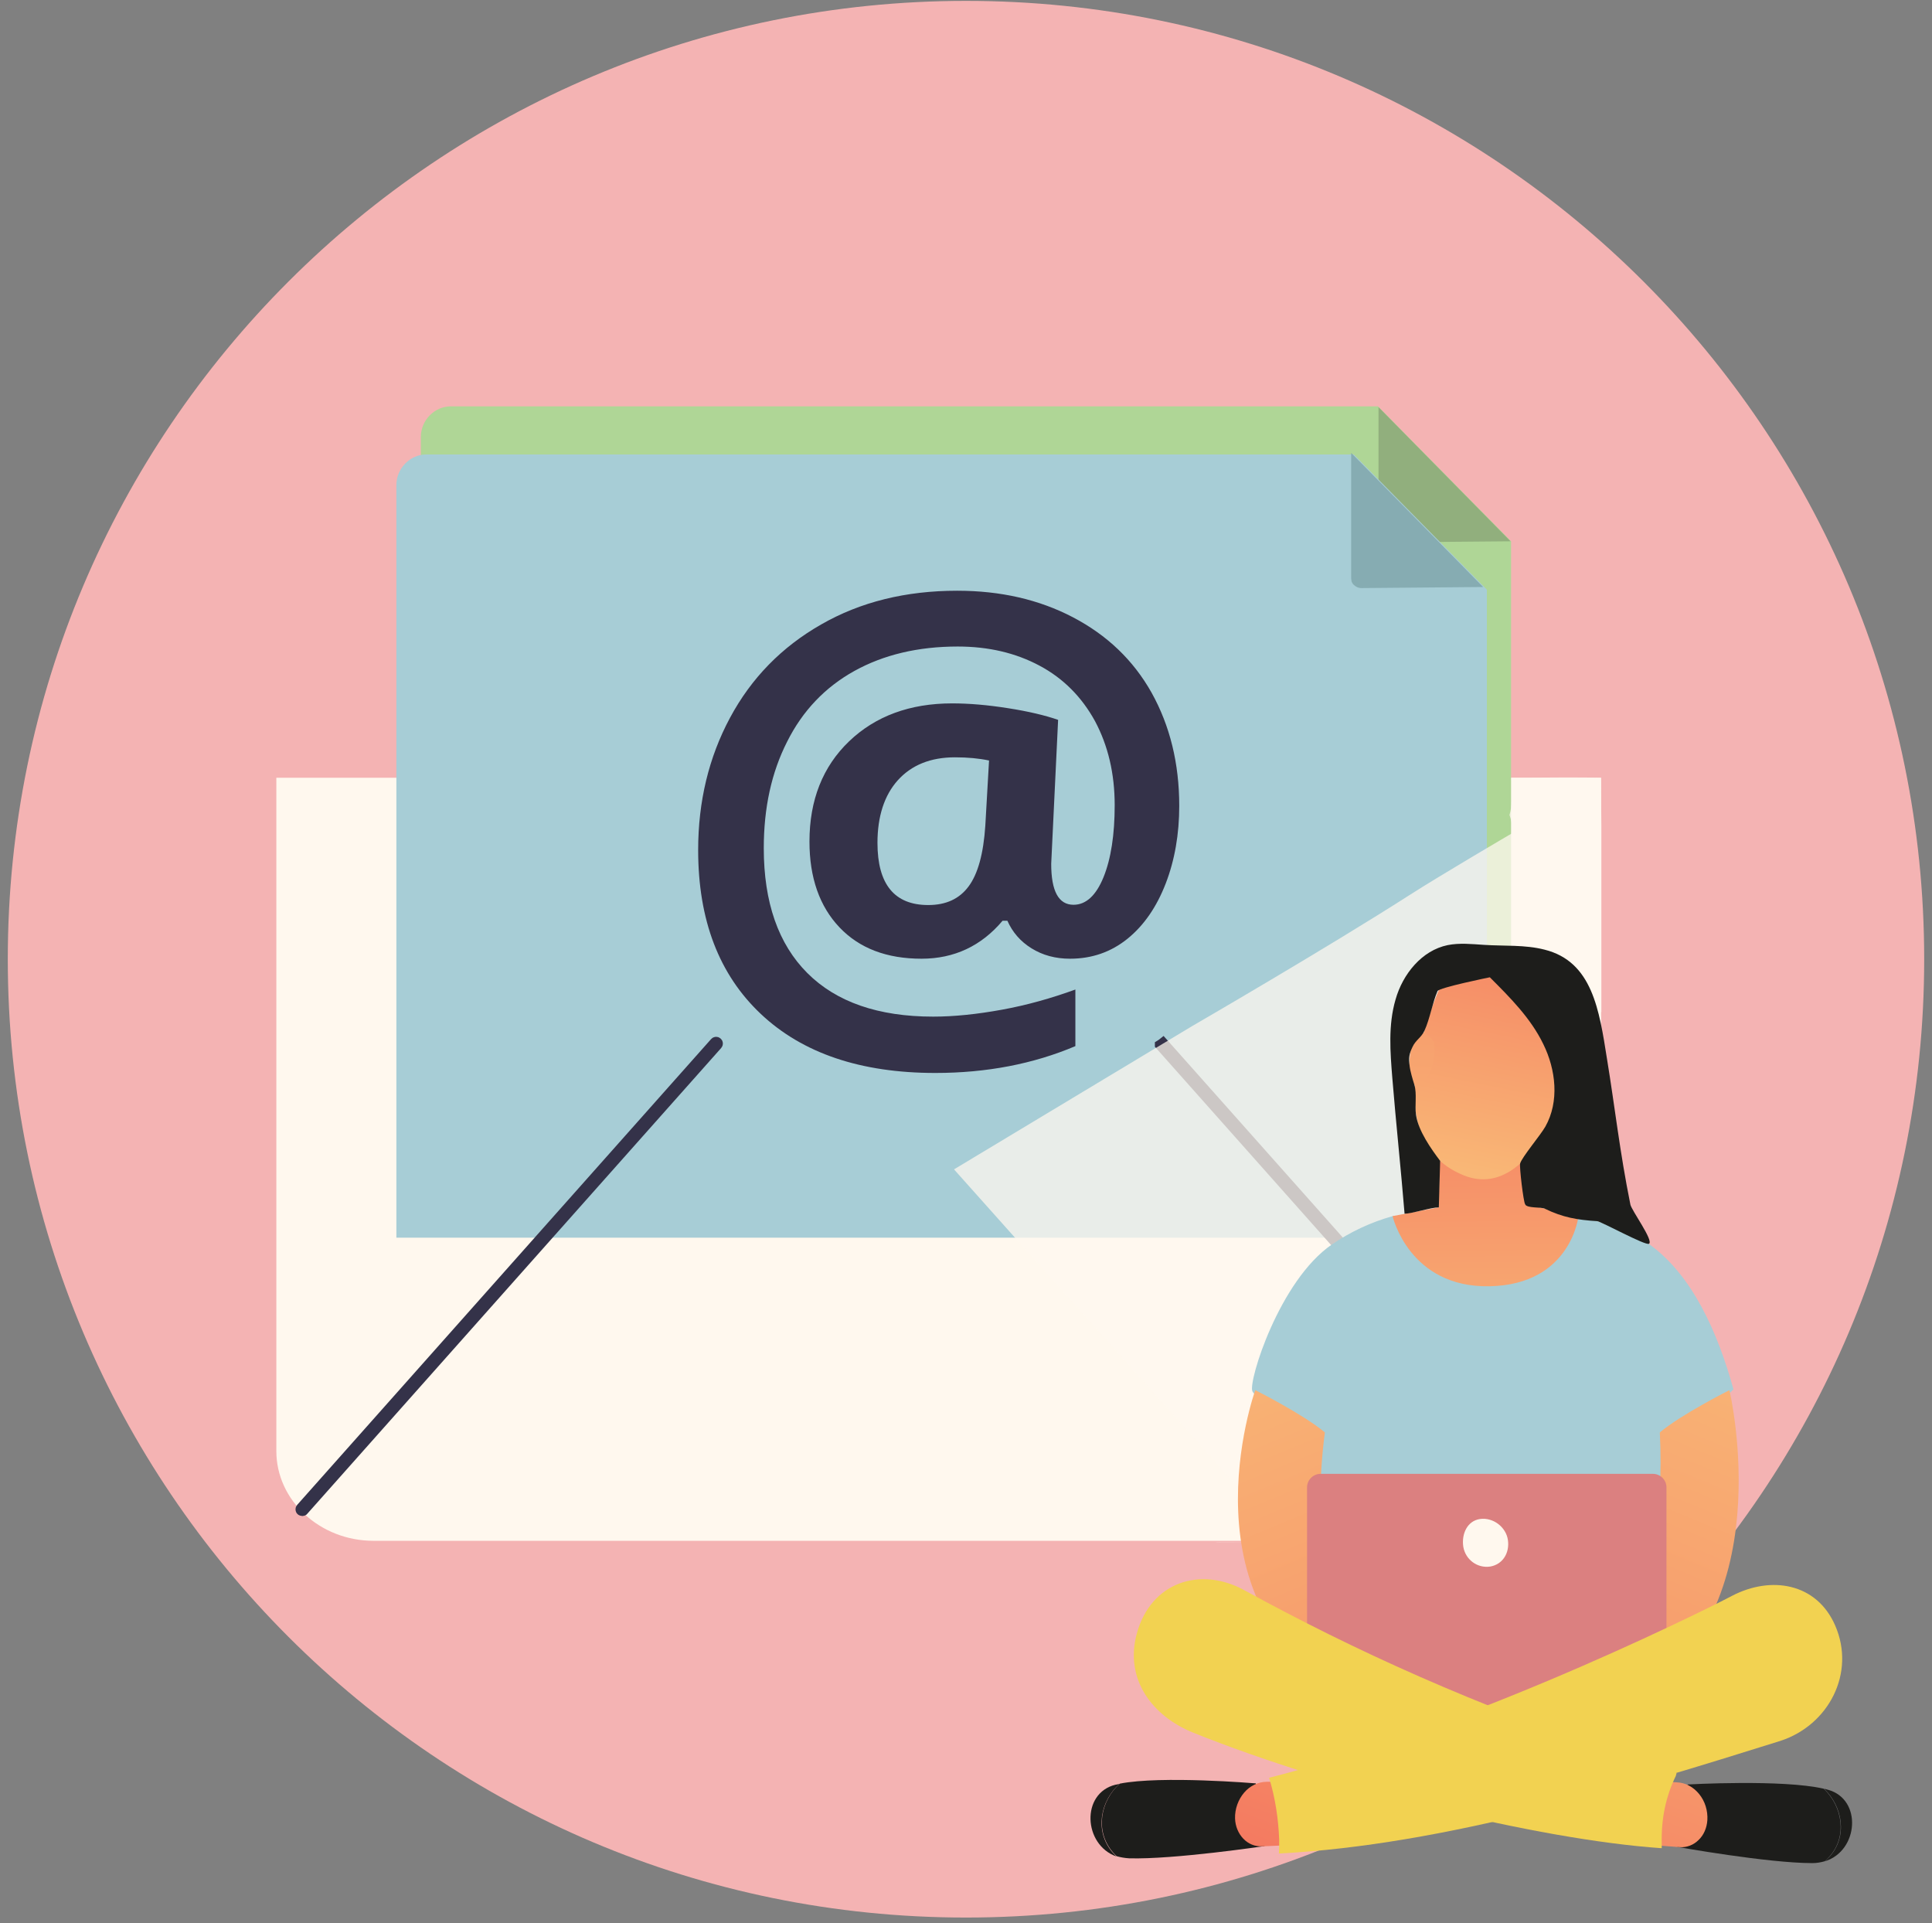 <svg width="216" height="215" viewBox="0 0 216 215" fill="none" xmlns="http://www.w3.org/2000/svg">
<rect x="0" y="0" width="216" height="215" fill="#808080" stroke="none"/>
<path d="M107.999 214.354C167.164 214.354 215.127 166.391 215.127 107.226C215.127 48.06 167.164 0.098 107.999 0.098C48.834 0.098 0.871 48.06 0.871 107.226C0.871 166.391 48.834 214.354 107.999 214.354Z" fill="#F4B3B3"/>
<path d="M30.895 86.941V162.201C30.895 167.725 35.765 172.24 41.765 172.24H168.138C174.138 172.24 179.008 167.755 179.008 162.201V86.941H30.895Z" fill="#FFF8EE"/>
<path d="M154.06 45.422H50.407C48.566 45.422 47.051 46.996 47.051 48.837V132.977H168.94V60.51L154.06 45.422Z" fill="#AFD696"/>
<path d="M168.878 60.51L155.275 60.629C154.919 60.629 154.622 60.48 154.384 60.243C154.117 59.976 154.117 59.649 154.117 59.292V45.512L168.878 60.51Z" fill="#91AF7D"/>
<path d="M151.355 50.801H47.672C45.831 50.801 44.316 52.375 44.316 54.216V138.356H166.235V65.918L151.355 50.801Z" fill="#A7CDD6"/>
<path d="M165.819 65.62L152.217 65.738C151.86 65.738 151.563 65.59 151.326 65.352C151.059 65.085 151.059 64.758 151.059 64.402V50.621L165.819 65.62Z" fill="#86ACB2"/>
<path d="M131.841 90.092C131.841 93.24 131.337 96.151 130.327 98.765C129.317 101.378 127.891 103.457 126.05 104.942C124.209 106.427 122.07 107.17 119.635 107.17C118.001 107.17 116.576 106.784 115.328 106.011C114.081 105.239 113.19 104.2 112.626 102.923H112.091C109.715 105.744 106.686 107.17 103.032 107.17C99.142 107.17 96.083 106.011 93.855 103.665C91.628 101.319 90.499 98.111 90.499 94.072C90.499 89.439 91.984 85.697 94.924 82.875C97.865 80.054 101.726 78.628 106.448 78.628C108.349 78.628 110.428 78.806 112.685 79.163C114.972 79.519 116.843 79.965 118.298 80.469L117.526 96.567C117.526 99.626 118.358 101.141 120.021 101.141C121.417 101.141 122.545 100.101 123.377 98.052C124.209 96.002 124.624 93.3 124.624 90.003C124.624 86.469 123.882 83.35 122.427 80.618C120.942 77.915 118.892 75.836 116.219 74.411C113.546 72.985 110.517 72.272 107.072 72.272C102.646 72.272 98.785 73.193 95.518 75.005C92.251 76.816 89.727 79.46 88.004 82.905C86.252 86.35 85.391 90.3 85.391 94.814C85.391 100.873 87.024 105.536 90.261 108.773C93.499 112.011 98.191 113.644 104.339 113.644C106.656 113.644 109.24 113.377 112.002 112.872C114.794 112.367 117.526 111.595 120.229 110.615V116.941C115.536 118.931 110.309 119.941 104.577 119.941C96.231 119.941 89.727 117.743 85.064 113.347C80.401 108.952 78.055 102.863 78.055 95.022C78.055 89.587 79.243 84.657 81.619 80.232C83.995 75.806 87.38 72.332 91.806 69.807C96.201 67.283 101.28 66.035 107.012 66.035C111.853 66.035 116.16 67.015 119.961 69.005C123.763 70.995 126.703 73.787 128.753 77.44C130.802 81.123 131.841 85.34 131.841 90.092ZM98.102 94.221C98.102 98.854 100.003 101.17 103.775 101.17C105.765 101.17 107.25 100.487 108.289 99.091C109.329 97.695 109.953 95.438 110.16 92.29L110.576 85.013C109.448 84.776 108.2 84.657 106.775 84.657C104.042 84.657 101.904 85.518 100.359 87.241C98.874 88.904 98.102 91.251 98.102 94.221Z" fill="#343249"/>
<path d="M33.807 168.972C33.747 168.972 33.688 168.942 33.628 168.912C33.51 168.823 33.51 168.645 33.599 168.556L79.871 116.492C79.96 116.373 80.139 116.373 80.228 116.462C80.347 116.551 80.347 116.729 80.257 116.818L33.985 168.882C33.955 168.942 33.866 168.972 33.807 168.972Z" fill="#343249" stroke="#343249" stroke-miterlimit="10"/>
<path d="M176.306 168.527L130.033 116.492C129.884 116.611 129.766 116.7 129.617 116.789V116.819L175.89 168.883C175.949 168.942 176.009 168.972 176.098 168.972C176.157 168.972 176.216 168.942 176.276 168.913C176.395 168.824 176.395 168.645 176.306 168.527Z" fill="#343249" stroke="#343249" stroke-miterlimit="10"/>
<path opacity="0.75" d="M135.824 172.418C136.032 172.448 136.745 172.448 138.081 172.448C140.962 172.448 139.24 172.448 135.824 172.418Z" fill="#FFF8EE"/>
<path opacity="0.75" d="M179.039 92.376L178.98 86.941C177.019 86.881 172.921 86.911 168.971 86.941C168.971 87.059 169 87.208 169 87.327V89.495C169 90.059 168.911 90.594 168.763 91.099C169.119 92.138 169.149 93.088 169.149 93.088C169.149 93.088 161.13 97.781 157.566 100.068C148.389 105.949 133.271 114.71 133.271 114.71L106.66 130.718C106.66 130.718 140.429 168.556 144.052 172.566C146.755 172.655 149.25 172.744 151.329 172.863C164.664 173.665 165.823 111.948 179.039 113.136V92.376Z" fill="#FFF8EE"/>
<path d="M148.896 139.124C150.975 137.698 153.262 136.629 155.697 135.946C156.618 135.708 161.548 137.134 164.607 137.075C168.795 136.986 173.042 135.085 176.517 135.946C179.932 136.807 182.754 137.906 184.358 139.065C189.199 142.51 192.05 148.955 193.802 155.31C190.506 158.696 186.377 160.181 186.377 160.181L185.605 191.129L167.31 200.484L146.401 190L147.144 159.736C147.144 159.736 140.52 156.647 140.016 155.518C139.54 154.419 143.045 143.133 148.896 139.124Z" fill="#A7CDD6"/>
<path d="M140.341 155.398C140.341 155.398 131.46 180.049 151.716 190.177C155.933 189.613 154.3 182.633 154.3 182.633C154.3 182.633 145.479 180.673 148.122 160.121C145.716 158.101 140.341 155.398 140.341 155.398Z" fill="url(#paint0_linear_3199_3915)"/>
<path d="M193.352 155.398C193.352 155.398 199.47 181.119 181.977 190.177C177.76 189.613 179.393 182.633 179.393 182.633C179.393 182.633 186.492 179.129 185.571 160.121C187.977 158.101 193.352 155.398 193.352 155.398Z" fill="url(#paint1_linear_3199_3915)"/>
<path d="M184.798 191.9H147.644C146.812 191.9 146.129 191.217 146.129 190.385V166.269C146.129 165.437 146.812 164.754 147.644 164.754H184.798C185.63 164.754 186.313 165.437 186.313 166.269V190.385C186.283 191.246 185.63 191.9 184.798 191.9Z" fill="#DB8080"/>
<path d="M168.586 172.149C168.794 173.575 168.022 174.881 166.596 175.119C165.17 175.327 163.834 174.347 163.596 172.891C163.388 171.466 164.042 170.011 165.467 169.803C166.923 169.595 168.378 170.694 168.586 172.149Z" fill="#FFF8EE"/>
<path d="M203.896 199.952C199.292 198.883 188.69 199.477 188.69 199.477L188.244 200.635L187.531 206.457C187.531 206.457 197.629 208.268 202.619 208.268C203.124 208.268 203.599 208.179 204.015 208.06C204.163 207.912 204.312 207.793 204.46 207.615C206.599 205.328 205.975 201.912 203.896 199.952Z" fill="#1D1D1B"/>
<path d="M204.371 200.068C204.223 200.038 204.074 199.979 203.926 199.949C206.005 201.909 206.628 205.325 204.49 207.612C204.342 207.76 204.193 207.909 204.045 208.057C207.787 206.899 208.232 201.137 204.371 200.068Z" fill="#1D1D1B"/>
<path d="M185.629 199.148L187.441 199.238C188.421 199.267 189.312 199.742 189.965 200.544C190.619 201.346 190.945 202.386 190.886 203.455C190.827 204.316 190.5 205.118 189.906 205.682C189.342 206.247 188.569 206.544 187.797 206.484L185.035 206.276L185.629 199.148Z" fill="url(#paint2_linear_3199_3915)"/>
<path d="M125.191 199.386C129.824 198.465 140.397 199.356 140.397 199.356L140.813 200.544L141.377 206.365C141.377 206.365 131.22 207.88 126.23 207.732C125.725 207.702 125.25 207.613 124.834 207.494C124.686 207.345 124.537 207.197 124.418 207.048C122.369 204.672 123.052 201.287 125.191 199.386Z" fill="#1D1D1B"/>
<path d="M124.715 199.503C124.864 199.473 125.012 199.444 125.161 199.414C123.022 201.315 122.339 204.701 124.389 207.077C124.537 207.225 124.656 207.374 124.804 207.522C121.122 206.215 120.825 200.454 124.715 199.503Z" fill="#1D1D1B"/>
<path d="M143.455 199.148L141.644 199.178C140.664 199.178 139.743 199.624 139.09 200.396C138.436 201.168 138.05 202.208 138.08 203.277C138.109 204.138 138.436 204.94 139 205.534C139.565 206.128 140.307 206.425 141.079 206.395L143.842 206.276L143.455 199.148Z" fill="url(#paint3_linear_3199_3915)"/>
<path d="M205.177 181.712C203.098 176.931 197.99 176.129 193.654 178.386C193.565 178.475 166.122 192.553 141.887 198.731C142.57 200.958 142.926 203.304 143.015 205.651C143.015 206.156 143.015 206.69 142.986 207.195C161.548 206.245 181.714 200.037 199.059 194.602C204.435 192.85 207.494 187.029 205.177 181.712Z" fill="#F2D251"/>
<path d="M185.783 206.009C185.724 203.336 186.228 200.841 187.357 198.524C187.387 198.405 187.416 198.316 187.446 198.197C186.05 197.782 184.268 197.188 181.922 196.386C164.726 190.535 151.598 184.595 139.065 177.734C134.194 175.091 128.67 176.843 127.096 182.605C125.7 187.743 128.848 191.842 133.392 193.683C148.985 199.95 171.854 205.652 185.783 206.603C185.783 206.395 185.783 206.216 185.783 206.009Z" fill="#F2D251"/>
<path d="M155.691 135.944C155.691 135.944 157.533 143.963 166.532 143.785C175.68 143.607 176.481 135.914 176.481 135.914L170.512 134.637L170.007 127.984L161.008 128.638L160.83 134.964L155.691 135.944Z" fill="url(#paint4_linear_3199_3915)"/>
<path d="M161.905 108.355C161.905 108.355 152.341 126.888 163.687 131.403C171.706 134.581 176.725 119.077 175.21 114.889C172.894 108.415 171.379 109.187 171.379 109.187L161.905 108.355Z" fill="url(#paint5_linear_3199_3915)"/>
<path d="M175.212 114.888C175.182 114.798 175.152 114.739 175.152 114.68C175.182 115.036 175.212 115.393 175.212 115.749C175.212 115.482 175.241 115.214 175.241 114.977C175.241 114.947 175.212 114.917 175.212 114.888Z" fill="white"/>
<path d="M175.149 114.681C175.149 114.563 175.119 114.444 175.09 114.295C175.594 115.127 174.644 113.226 175.149 114.681Z" fill="white"/>
<path d="M160.325 116.462C160.325 116.462 158.662 113.968 157.919 116.522C157.177 119.076 157.652 122.61 159.166 120.977C160.681 119.343 160.325 116.462 160.325 116.462Z" fill="url(#paint6_linear_3199_3915)"/>
<path d="M166.565 109.246C168.823 111.503 171.139 113.819 172.535 116.7C173.961 119.581 174.347 123.145 172.773 125.937C172.238 126.887 170.129 129.382 169.951 130.065C169.862 130.451 170.308 134.283 170.515 134.639C170.753 135.085 172.268 134.906 172.713 135.114C174.733 136.094 176.307 136.362 178.564 136.51C179.01 136.54 183.97 139.272 184.356 139.035C184.92 138.708 182.395 135.293 182.277 134.639C181.089 128.759 180.554 123.799 179.663 118.364C178.802 112.928 178.03 107.493 172.684 106.157C170.486 105.593 168.169 105.771 165.912 105.622C164.546 105.533 163.18 105.385 161.843 105.652C158.962 106.246 156.824 108.889 156.022 111.74C155.19 114.592 155.428 117.591 155.665 120.532C156.052 125.313 156.646 130.897 157.032 135.679C157.952 135.649 159.972 134.966 160.863 134.966L161.011 129.768C160.002 128.432 158.546 126.383 158.309 124.601C158.16 123.531 158.428 122.314 158.131 121.274C157.952 120.71 157.655 119.73 157.596 119.136C157.477 118.245 157.537 117.829 157.923 117.027C158.279 116.255 158.903 115.988 159.259 115.215C159.853 113.909 160.15 112.097 160.714 110.79C160.863 110.404 166.565 109.246 166.565 109.246Z" fill="#1D1D1B"/>
<defs>
<linearGradient id="paint0_linear_3199_3915" x1="135.786" y1="148.769" x2="170.574" y2="232.802" gradientUnits="userSpaceOnUse">
<stop stop-color="#F9B776"/>
<stop offset="1" stop-color="#F47960"/>
</linearGradient>
<linearGradient id="paint1_linear_3199_3915" x1="197.454" y1="148.588" x2="162.666" y2="232.621" gradientUnits="userSpaceOnUse">
<stop stop-color="#F9B776"/>
<stop offset="1" stop-color="#F47960"/>
</linearGradient>
<linearGradient id="paint2_linear_3199_3915" x1="200.11" y1="169.422" x2="180.043" y2="223.775" gradientUnits="userSpaceOnUse">
<stop stop-color="#F9B776"/>
<stop offset="1" stop-color="#F47960"/>
</linearGradient>
<linearGradient id="paint3_linear_3199_3915" x1="159.906" y1="153.043" x2="139.829" y2="207.424" gradientUnits="userSpaceOnUse">
<stop stop-color="#F9B776"/>
<stop offset="1" stop-color="#F47960"/>
</linearGradient>
<linearGradient id="paint4_linear_3199_3915" x1="166.32" y1="155.706" x2="165.858" y2="115.433" gradientUnits="userSpaceOnUse">
<stop stop-color="#F9B776"/>
<stop offset="1" stop-color="#F47960"/>
</linearGradient>
<linearGradient id="paint5_linear_3199_3915" x1="164.395" y1="130.877" x2="170.953" y2="98.954" gradientUnits="userSpaceOnUse">
<stop stop-color="#F9B776"/>
<stop offset="1" stop-color="#F47960"/>
</linearGradient>
<linearGradient id="paint6_linear_3199_3915" x1="157.796" y1="134.443" x2="161.456" y2="83.505" gradientUnits="userSpaceOnUse">
<stop stop-color="#F9B776"/>
<stop offset="1" stop-color="#F47960"/>
</linearGradient>
</defs>
</svg>
